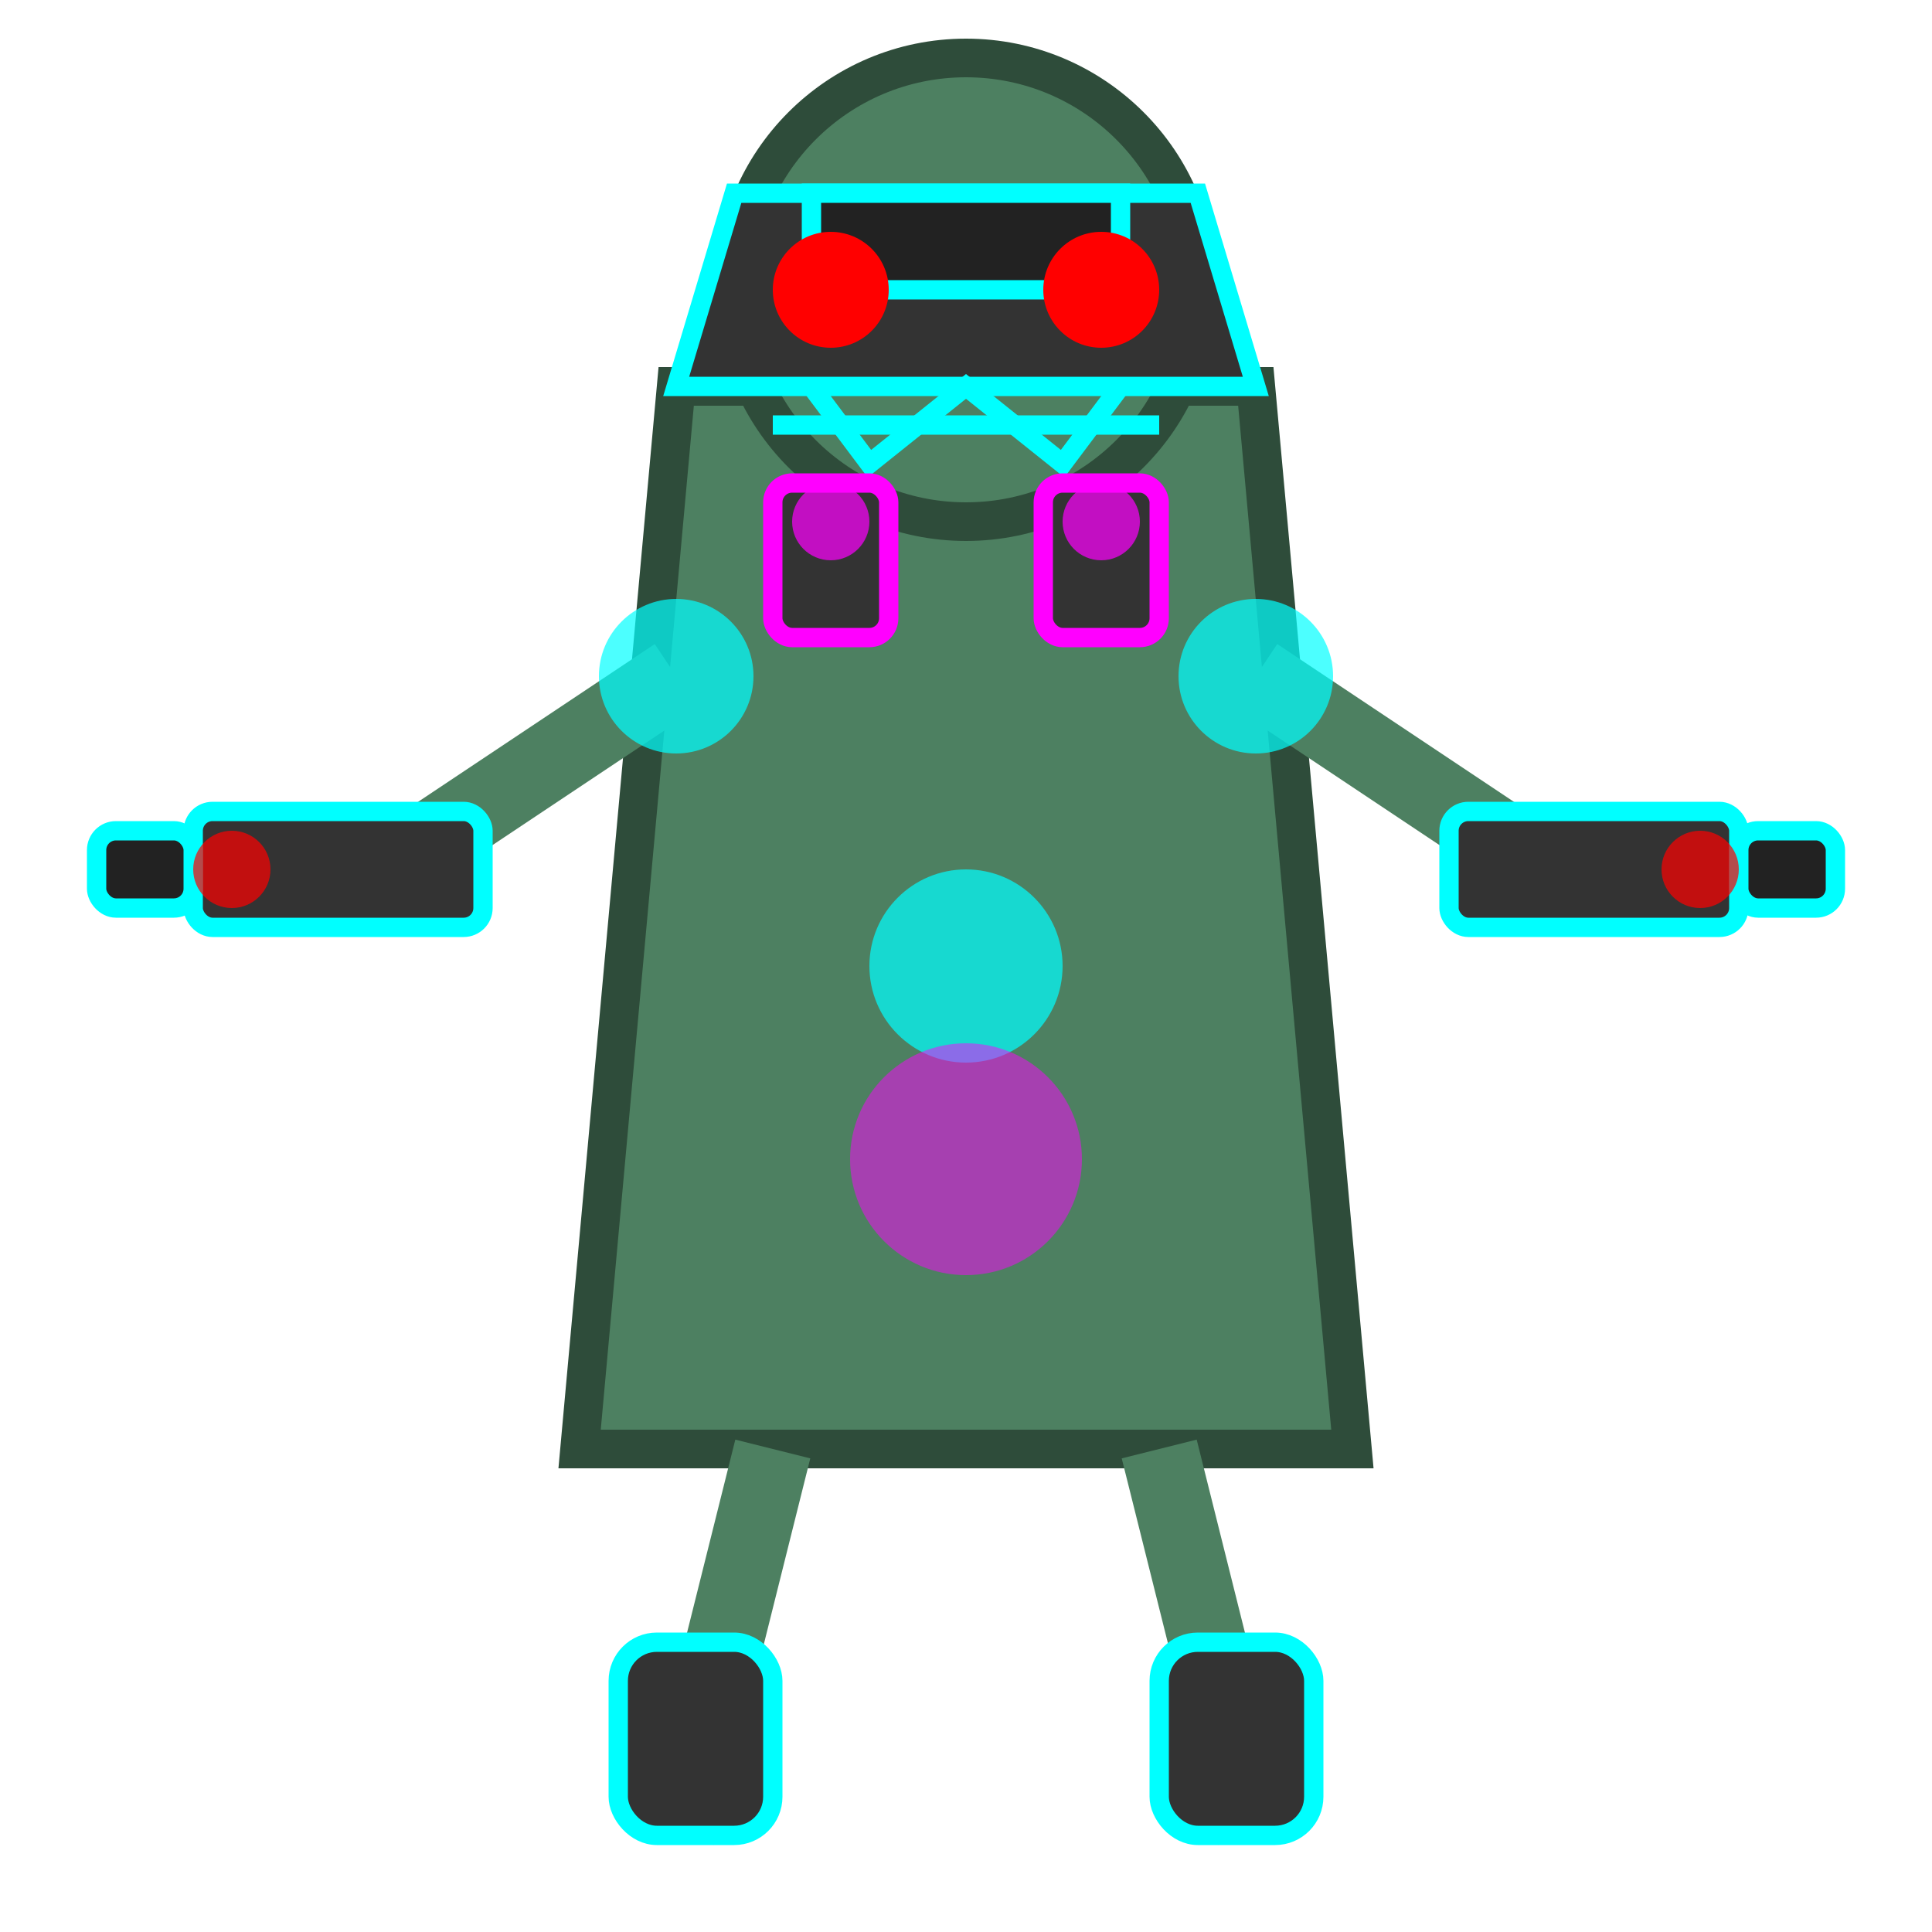 <svg xmlns="http://www.w3.org/2000/svg" viewBox="0 0 100 100" width="100" height="100">
  <!-- Cyber Zombie Boss Body - Larger than regular zombie -->
  <path d="M35 20 L65 20 L70 75 L30 75 Z" fill="#4d8061" stroke="#2e4c3a" stroke-width="2"/>
  
  <!-- Cyber Zombie Head -->
  <circle cx="50" cy="15" r="12" fill="#4d8061" stroke="#2e4c3a" stroke-width="2"/>
  
  <!-- Cybernetic Helmet/Mask -->
  <path d="M38 10 L62 10 L65 20 L35 20 Z" fill="#333333" stroke="#00ffff" stroke-width="1"/>
  <rect x="42" y="10" width="16" height="5" fill="#222222" stroke="#00ffff" stroke-width="1"/>
  
  <!-- Glowing Eyes - Brighter and more menacing -->
  <circle cx="43" cy="15" r="3" fill="#ff0000">
    <animate attributeName="opacity" values="0.7;1;0.7" dur="1s" repeatCount="indefinite" />
  </circle>
  <circle cx="57" cy="15" r="3" fill="#ff0000">
    <animate attributeName="opacity" values="0.7;1;0.7" dur="1s" repeatCount="indefinite" />
  </circle>
  
  <!-- Cyber Mouth with metal jaw -->
  <path d="M40 22 L60 22" stroke="#00ffff" stroke-width="1"/>
  <path d="M42 20 L45 24 L50 20 L55 24 L58 20" fill="none" stroke="#00ffff" stroke-width="1"/>
  
  <!-- Cybernetic Arms with Guns -->
  <!-- Left Arm and Gun -->
  <path d="M35 35 L20 45" fill="none" stroke="#4d8061" stroke-width="4"/>
  <rect x="10" y="42" width="15" height="6" rx="1" fill="#333333" stroke="#00ffff" stroke-width="1"/>
  <rect x="5" y="43" width="5" height="4" rx="1" fill="#222222" stroke="#00ffff" stroke-width="1"/>
  <circle cx="12" cy="45" r="2" fill="#ff0000" opacity="0.7">
    <animate attributeName="opacity" values="0.4;1;0.4" dur="0.5s" repeatCount="indefinite" />
  </circle>
  
  <!-- Right Arm and Gun -->
  <path d="M65 35 L80 45" fill="none" stroke="#4d8061" stroke-width="4"/>
  <rect x="75" y="42" width="15" height="6" rx="1" fill="#333333" stroke="#00ffff" stroke-width="1"/>
  <rect x="90" y="43" width="5" height="4" rx="1" fill="#222222" stroke="#00ffff" stroke-width="1"/>
  <circle cx="88" cy="45" r="2" fill="#ff0000" opacity="0.7">
    <animate attributeName="opacity" values="0.4;1;0.4" dur="0.5s" repeatCount="indefinite" />
  </circle>
  
  <!-- Legs with Cybernetic Enhancements -->
  <path d="M40 75 L35 95" fill="none" stroke="#4d8061" stroke-width="4"/>
  <path d="M60 75 L65 95" fill="none" stroke="#4d8061" stroke-width="4"/>
  <rect x="32" y="85" width="8" height="10" rx="2" fill="#333333" stroke="#00ffff" stroke-width="1"/>
  <rect x="60" y="85" width="8" height="10" rx="2" fill="#333333" stroke="#00ffff" stroke-width="1"/>
  
  <!-- Cybernetic Implants/Enhancements -->
  <circle cx="35" cy="35" r="4" fill="#00ffff" opacity="0.7">
    <animate attributeName="opacity" values="0.4;0.9;0.4" dur="1.5s" repeatCount="indefinite" />
  </circle>
  <circle cx="65" cy="35" r="4" fill="#00ffff" opacity="0.7">
    <animate attributeName="opacity" values="0.4;0.9;0.4" dur="1.5s" repeatCount="indefinite" />
  </circle>
  <circle cx="50" cy="50" r="5" fill="#00ffff" opacity="0.7">
    <animate attributeName="opacity" values="0.4;0.9;0.4" dur="1.5s" repeatCount="indefinite" />
  </circle>
  
  <!-- Shoulder Mounted Weapon System -->
  <rect x="40" y="25" width="6" height="8" rx="1" fill="#333333" stroke="#ff00ff" stroke-width="1"/>
  <rect x="54" y="25" width="6" height="8" rx="1" fill="#333333" stroke="#ff00ff" stroke-width="1"/>
  <circle cx="43" cy="27" r="2" fill="#ff00ff" opacity="0.7">
    <animate attributeName="opacity" values="0.4;1;0.4" dur="2s" repeatCount="indefinite" />
  </circle>
  <circle cx="57" cy="27" r="2" fill="#ff00ff" opacity="0.7">
    <animate attributeName="opacity" values="0.4;1;0.4" dur="2s" repeatCount="indefinite" />
  </circle>
  
  <!-- Energy Core -->
  <circle cx="50" cy="60" r="6" fill="#ff00ff" opacity="0.5">
    <animate attributeName="r" values="5;7;5" dur="2s" repeatCount="indefinite" />
    <animate attributeName="opacity" values="0.5;0.8;0.5" dur="2s" repeatCount="indefinite" />
  </circle>
</svg>